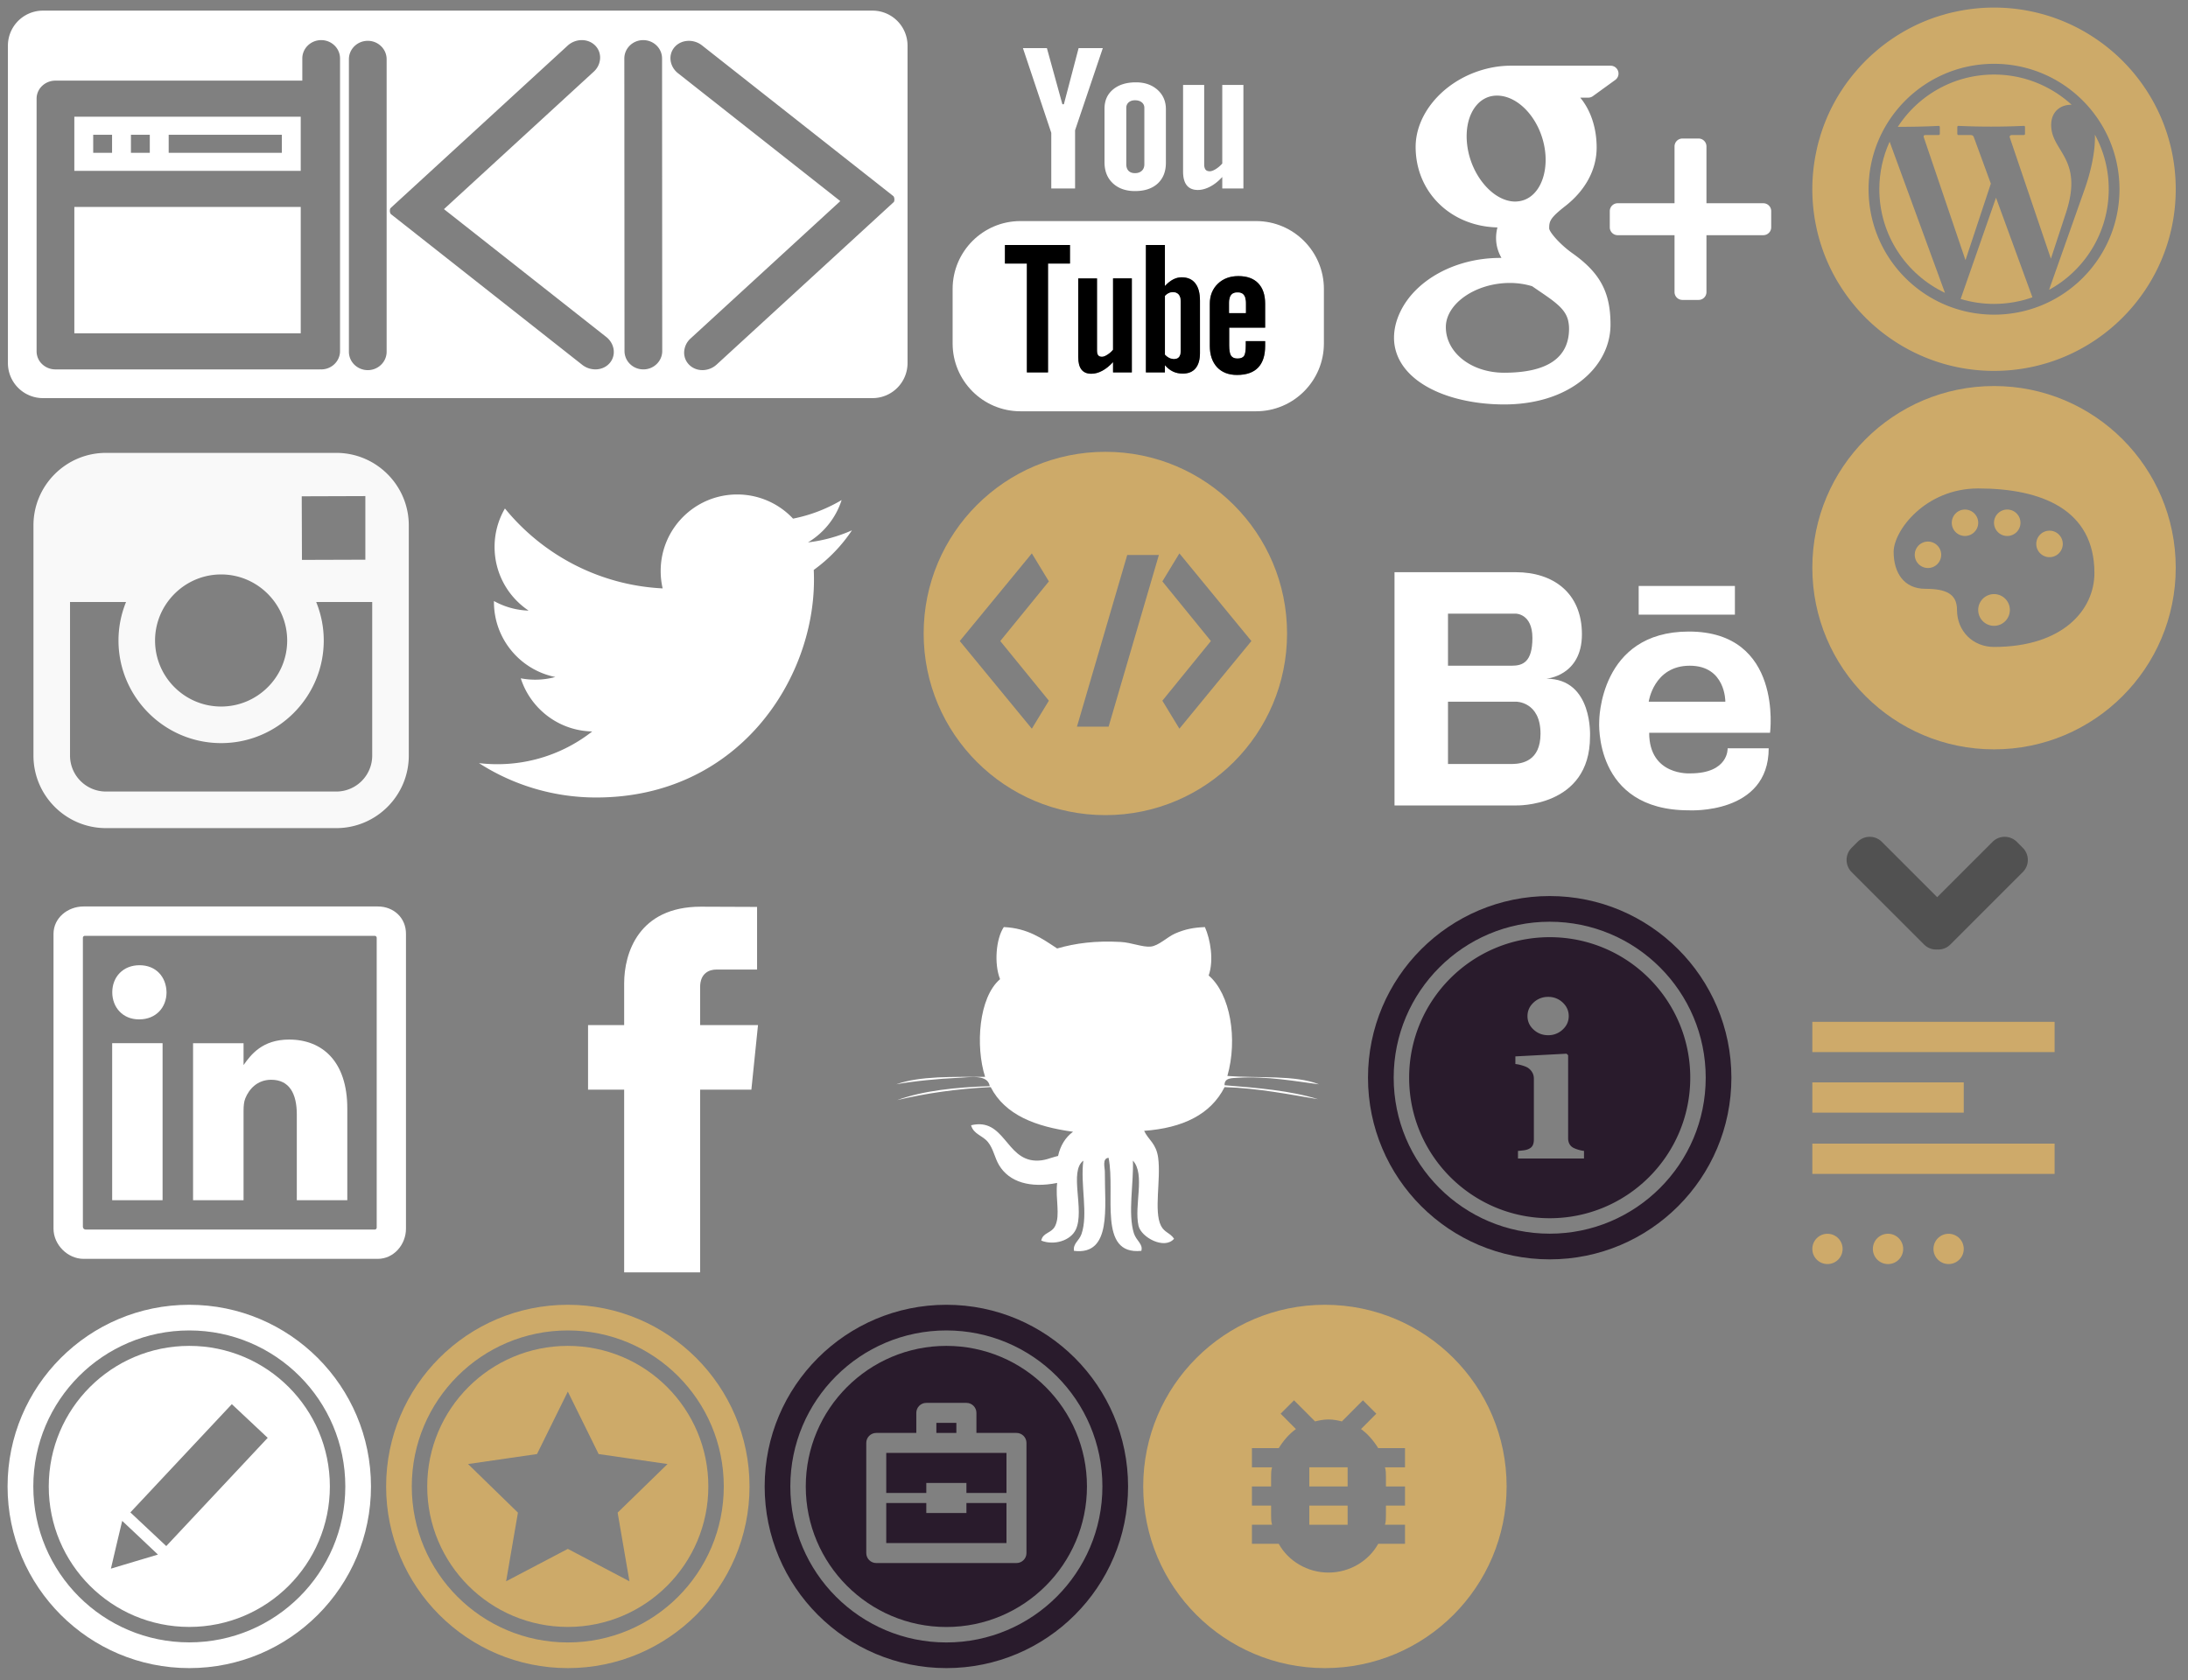 <?xml version="1.0" encoding="utf-8"?><!DOCTYPE svg PUBLIC "-//W3C//DTD SVG 1.1//EN" "http://www.w3.org/Graphics/SVG/1.1/DTD/svg11.dtd"><svg width="289" height="222" viewBox="0 0 289 222" xmlns="http://www.w3.org/2000/svg" xmlns:xlink="http://www.w3.org/1999/xlink"><rect x="0" y="0" width="289" height="222" fill="#808080" stroke="none"/><svg width="50" height="50" viewBox="-1 -1 50 50" id="art" x="238.38" y="50" xmlns="http://www.w3.org/2000/svg"><path fill="#CDAA69" d="M17.02 22.25a1.746 1.746 0 1 1-3.491.009 1.746 1.746 0 0 1 3.491-.009zM21.91 18.07c0 .96-.79 1.74-1.75 1.74s-1.74-.78-1.74-1.74c0-.97.78-1.75 1.74-1.75s1.75.78 1.75 1.75zM26.09 29.58c0 1.16-.93 2.1-2.09 2.1s-2.09-.94-2.09-2.1a2.09 2.09 0 1 1 4.18 0zM27.49 18.07c0 .96-.78 1.74-1.74 1.74a1.746 1.746 0 1 1 1.74-1.74zM33.08 20.86a1.75 1.75 0 0 1-3.5 0c0-.97.79-1.75 1.75-1.75s1.75.78 1.75 1.75z"/><path fill="#CDAA69" d="M24 0C10.75 0 0 10.74 0 24s10.75 24 24 24c13.26 0 24-10.74 24-24S37.26 0 24 0zm0 34.47c-2.79 0-4.89-2.09-4.89-4.89 0-2.09-1.39-2.79-4.19-2.79-2.79 0-4.18-2.09-4.18-4.88 0-2.8 4.18-8.38 11.17-8.38 8.37 0 15.35 2.79 15.35 11.17 0 4.88-4.18 9.77-13.26 9.77z"/></svg><svg width="58.69" height="58.69" viewBox="-1 -1 58.69 58.69" id="behance" x="179.69" y="58.69" xmlns="http://www.w3.org/2000/svg"><g fill="#FFF"><path d="M23.556 29.975s4.701-.35 4.701-5.863c0-5.514-3.846-8.206-8.719-8.206H3.503v30.815h16.035s9.788.309 9.788-9.096c-.001 0 .427-7.65-5.77-7.65zm-12.988-8.592H19.537s2.18 0 2.18 3.205c0 3.207-1.283 3.672-2.736 3.672h-8.414v-6.877h.001zm8.516 19.861c-.237.006-.438 0-.573 0h-7.943V33.01h8.97s3.249-.043 3.249 4.23c-.001 3.606-2.427 3.977-3.703 4.004zM42.382 23.746c-11.85 0-11.84 11.84-11.84 11.84s-.812 11.779 11.84 11.779c0 0 10.545.602 10.545-8.195h-5.424s.18 3.314-4.941 3.314c0 0-5.422.361-5.422-5.363h15.967c-.001 0 1.747-13.375-10.725-13.375zm-5.303 9.264s.662-4.75 5.422-4.75c4.762 0 4.699 4.75 4.699 4.75H37.079zM35.753 17.721h12.711v3.795H35.753z"/></g></svg><svg width="50" height="50" viewBox="-1 -1 50 50" id="bug" x="150" y="171.38" xmlns="http://www.w3.org/2000/svg"><path fill="#CDAA69" d="M21.94 21.47H27V24h-5.06zM21.94 26.53H27v2.53h-5.06z"/><path fill="#CDAA69" d="M24 0C10.75 0 0 10.74 0 24s10.75 24 24 24c13.26 0 24-10.74 24-24S37.26 0 24 0zm10.58 21.47h-2.65c.13.38.13.89.13 1.27V24h2.52v2.53h-2.52v1.26c0 .38 0 .89-.13 1.27h2.65v2.52h-3.54c-1.26 2.28-3.79 3.8-6.57 3.8-2.78 0-5.31-1.52-6.57-3.8h-3.54v-2.52h2.66c-.13-.38-.13-.89-.13-1.27v-1.26h-2.53V24h2.53v-1.26c0-.38 0-.89.13-1.27h-2.66v-2.53h3.54c.63-1.01 1.39-1.89 2.27-2.52l-2.02-2.03 1.77-1.77 2.78 2.79c.51-.13 1.14-.26 1.77-.26.63 0 1.27.13 1.77.26l2.78-2.79 1.77 1.77-2.02 2.03c.88.63 1.64 1.51 2.27 2.52h3.54v2.53z"/><title/></svg><svg width="50" height="50" viewBox="-1 -1 50 50" id="code" x="121" y="58.69" xmlns="http://www.w3.org/2000/svg"><path fill="#CDAA69" d="M24 0C10.75 0 0 10.74 0 24s10.75 24 24 24c13.26 0 24-10.74 24-24S37.26 0 24 0zm-7.46 32.88l-2.25 3.7L4.77 25l9.52-11.58 2.25 3.7L10.12 25l6.42 7.88zm7.89 3.43h-4.18l6.64-22.68h4.18l-6.64 22.68zm9.35.27l-2.25-3.7L37.94 25l-6.41-7.88 2.25-3.7L43.29 25l-9.51 11.58z"/></svg><svg height="34" viewBox="-1 -1 34 34" width="34" id="down" x="238.38" y="100" xmlns="http://www.w3.org/2000/svg"><path d="M14.77 23.795L5.185 14.21a2.265 2.265 0 0 1 0-3.195l.8-.801a2.266 2.266 0 0 1 3.194 0l7.315 7.315 7.316-7.315a2.266 2.266 0 0 1 3.194 0l.8.801a2.265 2.265 0 0 1 0 3.195l-9.587 9.585a2.242 2.242 0 0 1-1.723.647 2.247 2.247 0 0 1-1.724-.647z" fill="#515151"/></svg><svg width="58.69" height="58.69" viewBox="-1 -1 58.69 58.69" id="facebook" x="58.69" y="112.69" xmlns="http://www.w3.org/2000/svg"><path fill="#FFF" d="M40.43 21.739h-7.645v-5.014c0-1.883 1.248-2.322 2.127-2.322h5.395V6.125l-7.43-.029c-8.248 0-10.125 6.174-10.125 10.125v5.518h-4.77v8.53h4.77v24.137h10.033V30.269h6.77l.875-8.53z"/></svg><svg width="58.69" height="58.69" viewBox="-1 -1 58.69 58.69" id="github" x="117.38" y="112.69" xmlns="http://www.w3.org/2000/svg"><path fill="#FFF" d="M40.772 8.794c.726 1.649 1.197 4.387.495 6.392 2.87 2.451 3.857 8.407 2.47 13.275 4.09.312 8.963-.15 12.107 1.105-2.94-.378-6.955-1.119-10.747-.862-.718.049-1.783-.027-1.73.983 4.39.345 8.751.719 12.356 1.845-3.575-.584-7.914-1.473-12.356-1.598-1.835 3.621-5.528 5.401-10.625 5.776.548 1.192 1.598 1.646 1.854 3.564.382 2.865-.598 7.062.369 8.971.464.915 1.221.94 1.73 1.721-1.248 1.478-4.344-.165-4.696-1.721-.603-2.665.92-6.797-.739-8.603.117 2.906-.688 6.989.124 9.586.32 1.022 1.242 1.416.989 2.337-5.802.589-3.377-7.511-4.326-12.292-.876.062-.491 1.311-.494 1.845-.025 4.668.956 11.073-4.077 10.447-.147-.981.676-1.315.989-2.211.918-2.627-.172-6.54.249-9.71-1.921 1.448.201 6.503-.989 9.094-.685 1.491-2.895 2.142-4.572 1.474.218-1.109 1.365-.931 1.852-1.966.68-1.443.005-3.52.247-5.653-3.554.71-6.313-.103-7.662-2.336-.603-1.002-.753-2.185-1.483-3.073-.726-.888-1.887-1.008-2.223-2.212 4.403-1.059 4.572 4.531 8.525 4.669 1.212.044 1.843-.35 2.965-.613.314-1.409.986-2.46 1.976-3.197-4.921-.673-8.983-2.206-10.873-5.899-4.473.22-8.565.817-12.356 1.719 3.44-1.249 7.685-1.697 12.233-1.845-.268-1.611-2.618-1.167-4.077-1.106-2.71.12-6.122.458-8.277.862 3.124-1.114 7.507-.975 11.738-.983-1.294-4.058-.845-10.504 1.976-12.906-.799-2.016-.552-5.313.494-6.883 3.151.141 5.062 1.515 7.043 2.827 2.455-.699 5.037-1.046 8.402-.861 1.415.078 2.886.714 3.952.613 1.046-.099 2.198-1.271 3.213-1.719 1.323-.579 2.442-.802 3.954-.856"/></svg><svg width="58.69" height="58.69" viewBox="-1 -1 58.69 58.69" id="gplus" x="179.69" xmlns="http://www.w3.org/2000/svg"><g fill="#FFF"><path d="M52.218 25.852h-7.512v-7.51c0-.573-.465-1.039-1.037-1.039H41.53a1.04 1.04 0 0 0-1.041 1.039v7.51h-7.512c-.572 0-1.039.467-1.039 1.041v2.139a1.04 1.04 0 0 0 1.039 1.039h7.512v7.514a1.04 1.04 0 0 0 1.041 1.039h2.139c.572 0 1.037-.465 1.037-1.039V30.07h7.512a1.04 1.04 0 0 0 1.039-1.039v-2.139a1.04 1.04 0 0 0-1.039-1.04z"/><path d="M26.974 32.438c-1.58-1.119-3.016-2.76-3.041-3.264 0-.918.082-1.357 2.141-2.961 2.662-2.084 4.128-4.824 4.128-7.719 0-2.625-.802-4.957-2.167-6.595h1.059c.219 0 .434-.068.609-.196l2.955-2.141c.367-.263.521-.732.381-1.161a1.042 1.042 0 0 0-.988-.72H18.835c-1.446 0-2.915.255-4.357.751-4.816 1.661-8.184 5.765-8.184 9.978 0 5.969 4.624 10.493 10.805 10.635a5.623 5.623 0 0 0-.182 1.396c0 .92.233 1.791.713 2.633h-.17c-5.892 0-11.21 2.891-13.229 7.193-.526 1.119-.794 2.25-.794 3.367a6.33 6.33 0 0 0 .826 3.113c1.269 2.27 3.994 4.031 7.677 4.961 1.901.48 3.944.725 6.065.725 1.906 0 3.723-.246 5.403-.732 5.238-1.521 8.625-5.377 8.625-9.828-.001-4.271-1.374-6.828-5.059-9.435zm-16.691 9.777c0-3.107 3.947-5.832 8.446-5.832h.121c.979.012 1.934.156 2.834.432.309.213.607.416.893.611 2.084 1.42 3.461 2.357 3.844 3.861.09.379.135.758.135 1.125 0 3.869-2.885 5.83-8.578 5.83-4.315 0-7.695-2.646-7.695-6.027zm4.094-29.357c.703-.803 1.624-1.227 2.658-1.227l.117.002c2.921.086 5.716 3.341 6.23 7.256.289 2.192-.199 4.253-1.301 5.509-.705.805-1.613 1.229-2.689 1.229h-.049c-2.861-.088-5.716-3.467-6.227-7.377-.287-2.186.173-4.151 1.261-5.392z"/></g></svg><svg width="50" height="50" viewBox="-1 -1 50 50" id="info" x="179.69" y="117.38" xmlns="http://www.w3.org/2000/svg"><g fill="#291B2C"><path d="M24 0C10.747 0 0 10.745 0 24s10.747 24 24 24c13.255 0 24-10.745 24-24S37.255 0 24 0zm0 44.606C12.62 44.606 3.394 35.38 3.394 24 3.394 12.619 12.62 3.394 24 3.394c11.381 0 20.608 9.225 20.608 20.606 0 11.38-9.227 20.606-20.608 20.606z"/><path d="M24 5.435C13.748 5.435 5.435 13.748 5.435 24c0 10.254 8.313 18.565 18.565 18.565 10.254 0 18.567-8.311 18.567-18.565 0-10.252-8.313-18.565-18.567-18.565zm-2.126 8.631a2.739 2.739 0 0 1 1.925-.743 2.72 2.72 0 0 1 1.918.743c.532.5.798 1.095.798 1.794 0 .699-.268 1.294-.807 1.787a2.733 2.733 0 0 1-1.909.74c-.745 0-1.388-.245-1.925-.74-.539-.492-.807-1.088-.807-1.787 0-.699.268-1.295.807-1.794zm6.659 20.611h-8.722v-1.006c.238-.018.473-.043.704-.069.229-.028.427-.073.592-.139.295-.108.501-.27.622-.476.119-.206.181-.48.181-.82v-8.032c0-.322-.075-.603-.22-.846a1.827 1.827 0 0 0-.553-.588c-.165-.108-.418-.215-.752-.316a5.023 5.023 0 0 0-.917-.194v-1.006l6.761-.357.206.204v10.955c0 .324.071.596.206.821.139.226.336.393.594.505.185.082.389.156.608.219.222.066.45.11.69.139v1.006z"/></g></svg><svg width="58.69" height="58.69" viewBox="-1 -1 58.69 58.69" id="instagram" y="54" xmlns="http://www.w3.org/2000/svg"><path fill="#F9F9F9" d="M43.414 4.831H13c-5.283 0-9.581 4.297-9.581 9.58v30.415c0 5.283 4.298 9.58 9.581 9.58h30.415c5.283 0 9.58-4.297 9.58-9.58V14.41c-.001-5.283-4.298-9.579-9.581-9.579zm2.748 5.713l1.096-.004v8.403l-8.375.027-.029-8.402 7.308-.024zM21.131 24.53c1.588-2.197 4.164-3.638 7.076-3.638s5.488 1.441 7.074 3.638a8.677 8.677 0 0 1 1.652 5.088c0 4.811-3.918 8.725-8.727 8.725-4.812 0-8.726-3.914-8.726-8.725a8.683 8.683 0 0 1 1.651-5.088zm27.033 20.295a4.754 4.754 0 0 1-4.75 4.75H13a4.755 4.755 0 0 1-4.751-4.75V24.53h7.4a13.483 13.483 0 0 0-.998 5.088c0 7.473 6.08 13.557 13.556 13.557 7.475 0 13.555-6.084 13.555-13.557 0-1.799-.361-3.516-1-5.088h7.402v20.295z"/></svg><svg width="58.69" height="58.69" viewBox="-1 -1 58.69 58.69" id="linkedin" y="112.69" xmlns="http://www.w3.org/2000/svg"><g fill="#FFF"><path d="M20.474 44.874V24.125h-6.658v20.749h6.658zm-3.08-23.891c2.219 0 3.602-1.589 3.602-3.577-.036-2.025-1.382-3.577-3.565-3.577s-3.602 1.552-3.602 3.577c0 1.989 1.382 3.577 3.517 3.577h.048zM37.185 23.651c-3.529 0-5.045 1.989-6.015 3.371v-2.886H24.5v20.737h6.67V33.061c0-.606.049-1.213.23-1.637.485-1.213 1.577-2.462 3.42-2.462 2.413 0 3.383 1.855 3.383 4.572v11.339h6.67V32.758c.001-6.22-3.298-9.107-7.688-9.107z"/><path d="M48.9 6.067H10.045c-2.122 0-3.978 1.528-3.978 3.626v38.94c0 2.11 1.855 3.99 3.978 3.99h38.843c2.134 0 3.735-1.892 3.735-3.99V9.693c.012-2.098-1.601-3.626-3.723-3.626zm-.388 42.687H10.324c-.218 0-.376-.17-.376-.376V10.19c0-.133.121-.243.243-.243h38.322c.121 0 .243.121.243.243v38.322c-.002.109-.111.242-.244.242z"/></g></svg><svg width="121" height="54" viewBox="-1 -1 121 54" id="logo" xmlns="http://www.w3.org/2000/svg"><g fill="#FFF"><path d="M8.818 14.42v7.153h29.903V14.42H8.818zm4.985 4.769h-2.492v-2.384h2.492v2.384zm4.984 0h-2.492v-2.384h2.492v2.384zm17.442 0H21.28v-2.384h14.95v2.384zM8.819 26.341h29.903v16.694H8.819z"/><path d="M114.242.404H4.675a4.629 4.629 0 0 0-4.63 4.63v41.933a4.629 4.629 0 0 0 4.63 4.63h109.567a4.629 4.629 0 0 0 4.63-4.63V5.034a4.629 4.629 0 0 0-4.63-4.63zM43.915 45.377c0 1.339-1.115 2.427-2.488 2.427-.035 0-.069-.004-.104-.008-.035.004-.069.008-.108.008H6.326a2.543 2.543 0 0 1-1.763-.698 2.324 2.324 0 0 1-.729-1.686V12.036c0-.66.278-1.258.729-1.686a2.543 2.543 0 0 1 1.763-.698H38.93V6.727c0-1.343 1.119-2.427 2.496-2.427.687 0 1.308.27 1.759.71a2.39 2.39 0 0 1 .729 1.717v38.65zm6.153.092c0 1.339-1.115 2.431-2.488 2.431a2.524 2.524 0 0 1-1.767-.714 2.39 2.39 0 0 1-.729-1.717V6.824c0-1.343 1.115-2.431 2.496-2.431.687 0 1.308.27 1.759.714.451.436.729 1.046.729 1.717v38.645zm29.464 1.497c-.436.509-1.061.787-1.717.829a2.819 2.819 0 0 1-1.914-.598L54.019 29.956l-.116-.093-3.156-2.485-.131-.104a.739.739 0 0 1-.12-.432c0-.12.023-.228.062-.32l.235-.22 2.971-2.724.139-.127L73.965 5.038c1.057-.972 2.685-.984 3.638-.035.478.475.694 1.1.66 1.732a2.55 2.55 0 0 1-.849 1.744L57.996 26.303l-.355.328.961.756 20.471 16.13c1.126.888 1.334 2.435.459 3.449zm4.448.837a2.528 2.528 0 0 1-1.763-.71 2.39 2.39 0 0 1-.729-1.717l-.024-38.649c0-1.339 1.115-2.427 2.492-2.427.687 0 1.312.27 1.763.71.451.436.729 1.046.729 1.717l.023 38.646c.001 1.339-1.114 2.43-2.491 2.43zm33.094-22.129l-.239.22-2.967 2.724-.139.127-20.066 18.414c-1.057.972-2.681.988-3.634.035a2.243 2.243 0 0 1-.66-1.732 2.553 2.553 0 0 1 .845-1.744l19.421-17.824.355-.328-.961-.756-20.47-16.131c-1.127-.887-1.335-2.434-.463-3.449.44-.509 1.065-.787 1.721-.829a2.803 2.803 0 0 1 1.91.598l21.886 17.245.116.089 3.152 2.485.131.104c.077.096.123.255.123.432a.826.826 0 0 1-.061.32z"/></g></svg><svg width="50" height="50" viewBox="-1 -1 50 50" id="message" y="171.38" xmlns="http://www.w3.org/2000/svg"><g fill="#FFF"><path d="M24 0C10.75 0 0 10.74 0 24c0 13.25 10.75 24 24 24 13.26 0 24-10.75 24-24C48 10.74 37.26 0 24 0zm0 44.6C12.62 44.6 3.4 35.38 3.4 24S12.62 3.39 24 3.39 44.61 12.62 44.61 24 35.38 44.6 24 44.6z"/><path d="M24 5.43C13.75 5.43 5.44 13.74 5.44 24c0 10.25 8.31 18.56 18.56 18.56 10.26 0 18.57-8.31 18.57-18.56 0-10.26-8.31-18.57-18.57-18.57zm-7.25 28.5l-3.1.93.74-3.16.75-3.15 2.36 2.22L19.86 33l-3.11.93zm4.21-2.05l-4.74-4.45 13.4-14.3 4.74 4.45-13.4 14.3z"/></g></svg><svg width="34" height="34" viewBox="-1 -1 34 34" id="more" x="238.38" y="134" xmlns="http://www.w3.org/2000/svg"><g fill="#CEAA6A"><path d="M32 4H0V0h32zM20 12H0V8h20zM32 20.086H0v-4h32z"/><circle cx="2" cy="30" r="2"/><path d="M12 30a2.001 2.001 0 0 1-4.004 0A2.001 2.001 0 1 1 12 30z"/><circle cx="18" cy="30" r="2"/></g></svg><svg width="50" height="50" viewBox="-1 -1 50 50" id="star" x="50" y="171.38" xmlns="http://www.w3.org/2000/svg"><g fill="#CDAA69"><path d="M24 0C10.74 0 0 10.75 0 24s10.74 24 24 24c13.25 0 24-10.75 24-24S37.25 0 24 0zm0 44.61C12.62 44.61 3.39 35.38 3.39 24S12.62 3.39 24 3.39c11.38 0 20.6 9.23 20.6 20.61S35.38 44.61 24 44.61z"/><path d="M24 5.43C13.74 5.43 5.43 13.75 5.43 24S13.74 42.56 24 42.56c10.25 0 18.56-8.31 18.56-18.56S34.25 5.43 24 5.43zm8.14 31.1L24 32.25l-8.15 4.28 1.56-9.07-6.59-6.42 9.11-1.32L24 11.47l4.07 8.25 9.1 1.32-6.59 6.42 1.56 9.07z"/></g></svg><svg width="50" height="50" viewBox="-1 -1 50 50" id="suit" x="100" y="171.38" xmlns="http://www.w3.org/2000/svg"><path fill="#291B2C" d="M24 0C10.75 0 0 10.74 0 24s10.75 24 24 24c13.26 0 24-10.74 24-24S37.26 0 24 0zm0 44.61C12.62 44.61 3.39 35.38 3.39 24S12.62 3.39 24 3.39 44.61 12.62 44.61 24 35.38 44.61 24 44.61z"/><path fill="#291B2C" d="M22.68 15.6h2.64v1.33h-2.64zM31.94 19.57v5.29h-5.29v-1.32h-5.3v1.32h-5.29v-5.29zM26.65 26.19h5.29v5.29H16.06v-5.29h5.29v1.32h5.3z"/><path fill="#291B2C" d="M24 5.43C13.75 5.43 5.43 13.75 5.43 24S13.75 42.57 24 42.57 42.57 34.25 42.57 24 34.25 5.43 24 5.43zM34.58 32.8c0 .73-.59 1.32-1.32 1.32H14.74c-.73 0-1.32-.59-1.32-1.32V18.25c0-.73.59-1.32 1.32-1.32h5.29v-2.65c0-.73.59-1.32 1.32-1.32h5.3c.73 0 1.32.59 1.32 1.32v2.65h5.29c.73 0 1.32.59 1.32 1.32V32.8z"/></svg><svg width="58.69" height="58.69" viewBox="-1 -1 58.69 58.69" id="twitter" x="58.69" y="54" xmlns="http://www.w3.org/2000/svg"><path fill="#FFF" d="M52.837 15.065a20.11 20.11 0 0 1-5.805 1.591 10.125 10.125 0 0 0 4.444-5.592 20.232 20.232 0 0 1-6.418 2.454 10.093 10.093 0 0 0-7.377-3.192c-5.581 0-10.106 4.525-10.106 10.107 0 .791.089 1.562.262 2.303-8.4-.422-15.848-4.445-20.833-10.56a10.055 10.055 0 0 0-1.368 5.082c0 3.506 1.784 6.6 4.496 8.412a10.078 10.078 0 0 1-4.578-1.265l-.001.128c0 4.896 3.484 8.98 8.108 9.91a10.162 10.162 0 0 1-4.565.172c1.287 4.015 5.019 6.938 9.441 7.019a20.276 20.276 0 0 1-12.552 4.327c-.815 0-1.62-.048-2.411-.142a28.6 28.6 0 0 0 15.493 4.541c18.591 0 28.756-15.4 28.756-28.756 0-.438-.009-.875-.028-1.309a20.47 20.47 0 0 0 5.042-5.23z"/></svg><svg width="50" height="50" viewBox="-1 -1 50 50" id="wordpress" x="238.38" xmlns="http://www.w3.org/2000/svg"><g fill="#CDAA69"><path d="M10.21 17.72l7.31 19.97C12.4 35.26 8.85 30.05 8.85 24c0-2.24.49-4.37 1.36-6.28zM24.26 25.12l4.81 13.16c-1.58.56-3.29.87-5.07.87-1.53 0-3.01-.23-4.41-.65l4.67-13.38z"/><path d="M16.69 15.63c-1.84.1-3.68.12-5.4.13 2.7-4.16 7.38-6.91 12.71-6.91 3.95 0 7.55 1.52 10.25 3.99-1.32-.03-2.64.76-2.7 2.55-.11 3.64 4.35 4.42 1.95 11.73l-1.99 6.06-5.41-15.96c-.09-.24.01-.38.31-.38h1.53c.08 0 .15-.07.15-.15v-.91c0-.08-.07-.16-.15-.15-2.9.13-5.78.13-8.64 0-.08-.01-.15.07-.15.15v.91c0 .08.07.15.15.15h1.54c.34 0 .43.11.51.33l2.23 6.09-3.35 10.11-5.5-16.21c-.07-.2.01-.32.21-.32h1.75c.08 0 .15-.07.15-.15v-.91c0-.08-.07-.16-.15-.15zM39.15 24c0 5.73-3.18 10.72-7.88 13.29L36 23.91c.73-2.07 1.41-4.87 1.32-7.12A14.99 14.99 0 0 1 39.15 24z"/><path d="M40.97 7.03c-.54-.54-1.11-1.06-1.71-1.55-.59-.49-1.21-.95-1.85-1.38A23.812 23.812 0 0 0 28.83.49a23.978 23.978 0 0 0-9.93.06c-.58.12-1.15.26-1.71.44-.21.05-.41.12-.61.18-1.03.33-2.02.73-2.98 1.19-1.91.93-3.69 2.09-5.27 3.47-.45.38-.88.78-1.3 1.2-.42.42-.82.85-1.2 1.3a23.796 23.796 0 0 0-3.47 5.27c-.46.96-.86 1.95-1.19 2.98-.07.2-.13.4-.18.61-.18.56-.32 1.13-.44 1.71a23.978 23.978 0 0 0-.06 9.93c.16.78.35 1.55.59 2.3.7 2.26 1.72 4.37 3.02 6.28.43.64.89 1.26 1.38 1.85.49.6 1.01 1.17 1.55 1.71C11.38 45.31 17.38 48 24 48c13.25 0 24-10.75 24-24 0-6.63-2.69-12.63-7.03-16.97zM24 40.57c-9.15 0-16.57-7.42-16.57-16.57S14.85 7.43 24 7.43 40.57 14.85 40.57 24 33.15 40.57 24 40.57z"/></g></svg><svg width="58.69" height="58.69" viewBox="-1 -1 58.69 58.69" id="youtube" x="121" xmlns="http://www.w3.org/2000/svg"><path fill="#FFF" d="M43.906 28.206h-31.12c-4.95 0-8.96 4.02-8.96 8.97v7.2c0 4.94 4.01 8.96 8.96 8.96h31.12c4.95 0 8.96-4.02 8.96-8.96v-7.2c.001-4.949-4.009-8.97-8.96-8.97zm-24.58 5.61h-2.9v14.38h-2.79v-14.38h-2.9v-2.45h8.59v2.45zm8.171 14.38h-2.48v-1.36c-.46.5-.94.89-1.43 1.15-.5.27-.98.39-1.44.39-.58 0-1.01-.18-1.3-.55s-.43-.92-.43-1.67v-10.37h2.48v9.52c0 .29.05.5.15.63.11.14.28.2.51.2.18 0 .41-.08.69-.26.28-.17.54-.39.77-.67v-9.43h2.48v12.42zm9-2.56c0 .87-.19 1.55-.58 2.02-.39.47-.95.7-1.69.7-.48 0-.92-.09-1.29-.27-.38-.18-.74-.46-1.07-.84v.95h-2.51v-16.83h2.51v5.42c.34-.37.7-.66 1.07-.86.38-.2.76-.29 1.14-.29.79 0 1.39.26 1.8.79.42.53.62 1.3.62 2.32v6.89zm8.61-3.35h-4.75v2.34c0 .65.08 1.11.24 1.36.17.25.45.38.85.38.41 0 .69-.11.86-.32.16-.22.24-.69.24-1.42v-.56h2.56v.63c0 1.27-.31 2.23-.94 2.88-.62.64-1.55.96-2.78.96-1.11 0-1.99-.34-2.63-1.02-.63-.68-.96-1.62-.96-2.82v-5.57c0-1.08.36-1.96 1.06-2.64.7-.67 1.6-1.01 2.71-1.01 1.14 0 2.01.31 2.62.94.61.63.92 1.53.92 2.71v3.16z"/><path d="M45.107 42.286v-3.16c0-1.18-.31-2.08-.92-2.71-.61-.63-1.48-.94-2.62-.94-1.11 0-2.01.34-2.71 1.01-.7.68-1.06 1.56-1.06 2.64v5.57c0 1.2.33 2.14.96 2.82.64.68 1.52 1.02 2.63 1.02 1.23 0 2.16-.32 2.78-.96.63-.65.94-1.61.94-2.88v-.63h-2.56v.56c0 .73-.08 1.2-.24 1.42-.17.21-.45.32-.86.32-.4 0-.68-.13-.85-.38-.16-.25-.24-.71-.24-1.36v-2.34h4.75zm-4.75-3.19c0-.52.08-.89.26-1.11.17-.23.45-.34.85-.34.38 0 .66.11.82.34.18.22.26.59.26 1.11v1.26h-2.19v-1.26zM35.877 36.427c-.41-.53-1.01-.79-1.8-.79-.38 0-.76.09-1.14.29-.37.2-.73.49-1.07.86v-5.42h-2.51v16.83h2.51v-.95c.33.38.69.66 1.07.84.37.18.81.27 1.29.27.74 0 1.3-.23 1.69-.7.39-.47.58-1.15.58-2.02v-6.89c0-1.02-.2-1.791-.62-2.32zm-1.931 8.87c0 .39-.08.67-.22.85s-.36.27-.67.27c-.21 0-.41-.05-.6-.14-.19-.09-.39-.24-.58-.44v-7.73c.16-.17.33-.3.51-.38.17-.08.35-.12.52-.12.34 0 .59.11.78.32.17.22.26.53.26.95v6.42zM27.497 35.776v12.42h-2.48v-1.36c-.46.5-.94.89-1.43 1.15-.5.27-.98.39-1.44.39-.58 0-1.01-.18-1.3-.55s-.43-.92-.43-1.67v-10.37h2.48v9.52c0 .29.05.5.15.63.11.14.28.2.51.2.18 0 .41-.08.69-.26.28-.17.54-.39.77-.67v-9.43h2.48zM19.326 31.367v2.449h-2.899v14.38h-2.791v-14.38h-2.899v-2.449z"/><path fill="#FFF" d="M42.547 39.096v1.26h-2.19v-1.26c0-.52.08-.89.26-1.11.17-.23.45-.34.85-.34.38 0 .66.11.82.34.179.22.26.59.26 1.11zM33.946 38.877v6.42c0 .39-.08.67-.22.85s-.36.27-.67.27c-.21 0-.41-.05-.6-.14-.19-.09-.39-.24-.58-.44v-7.73c.16-.17.33-.3.51-.38.17-.08.35-.12.52-.12.34 0 .59.11.78.32.171.219.26.529.26.95zM16.858 23.898h3.144v-7.69L23.663 5.36h-3.196l-1.946 7.41h-.198L16.28 5.36h-3.167l3.745 11.194zM27.923 24.243c1.27 0 2.266-.333 2.992-.999.721-.669 1.082-1.582 1.082-2.752v-7.064c0-1.041-.369-1.898-1.104-2.559-.74-.659-1.688-.991-2.844-.991-1.27 0-2.281.314-3.033.941-.75.627-1.127 1.468-1.127 2.531v7.088c0 1.163.367 2.083 1.1 2.773.733.687 1.713 1.032 2.934 1.032zm-1.158-10.997a.93.93 0 0 1 .316-.725c.217-.184.492-.273.834-.273.369 0 .668.089.896.273.227.188.34.428.34.725v7.451c0 .365-.111.655-.336.864-.223.21-.523.313-.9.313-.369 0-.654-.1-.854-.31-.197-.205-.297-.493-.297-.868v-7.45h.001zM36.214 24.098c.525 0 1.064-.15 1.619-.438.561-.292 1.098-.719 1.609-1.276v1.515h2.793V10.224h-2.793v10.38c-.26.297-.549.541-.859.735-.316.192-.576.288-.781.288-.262 0-.455-.072-.568-.221-.115-.143-.18-.377-.18-.698V10.224h-2.789v11.429c0 .815.164 1.424.488 1.828.33.41.812.617 1.461.617z"/></svg></svg>
